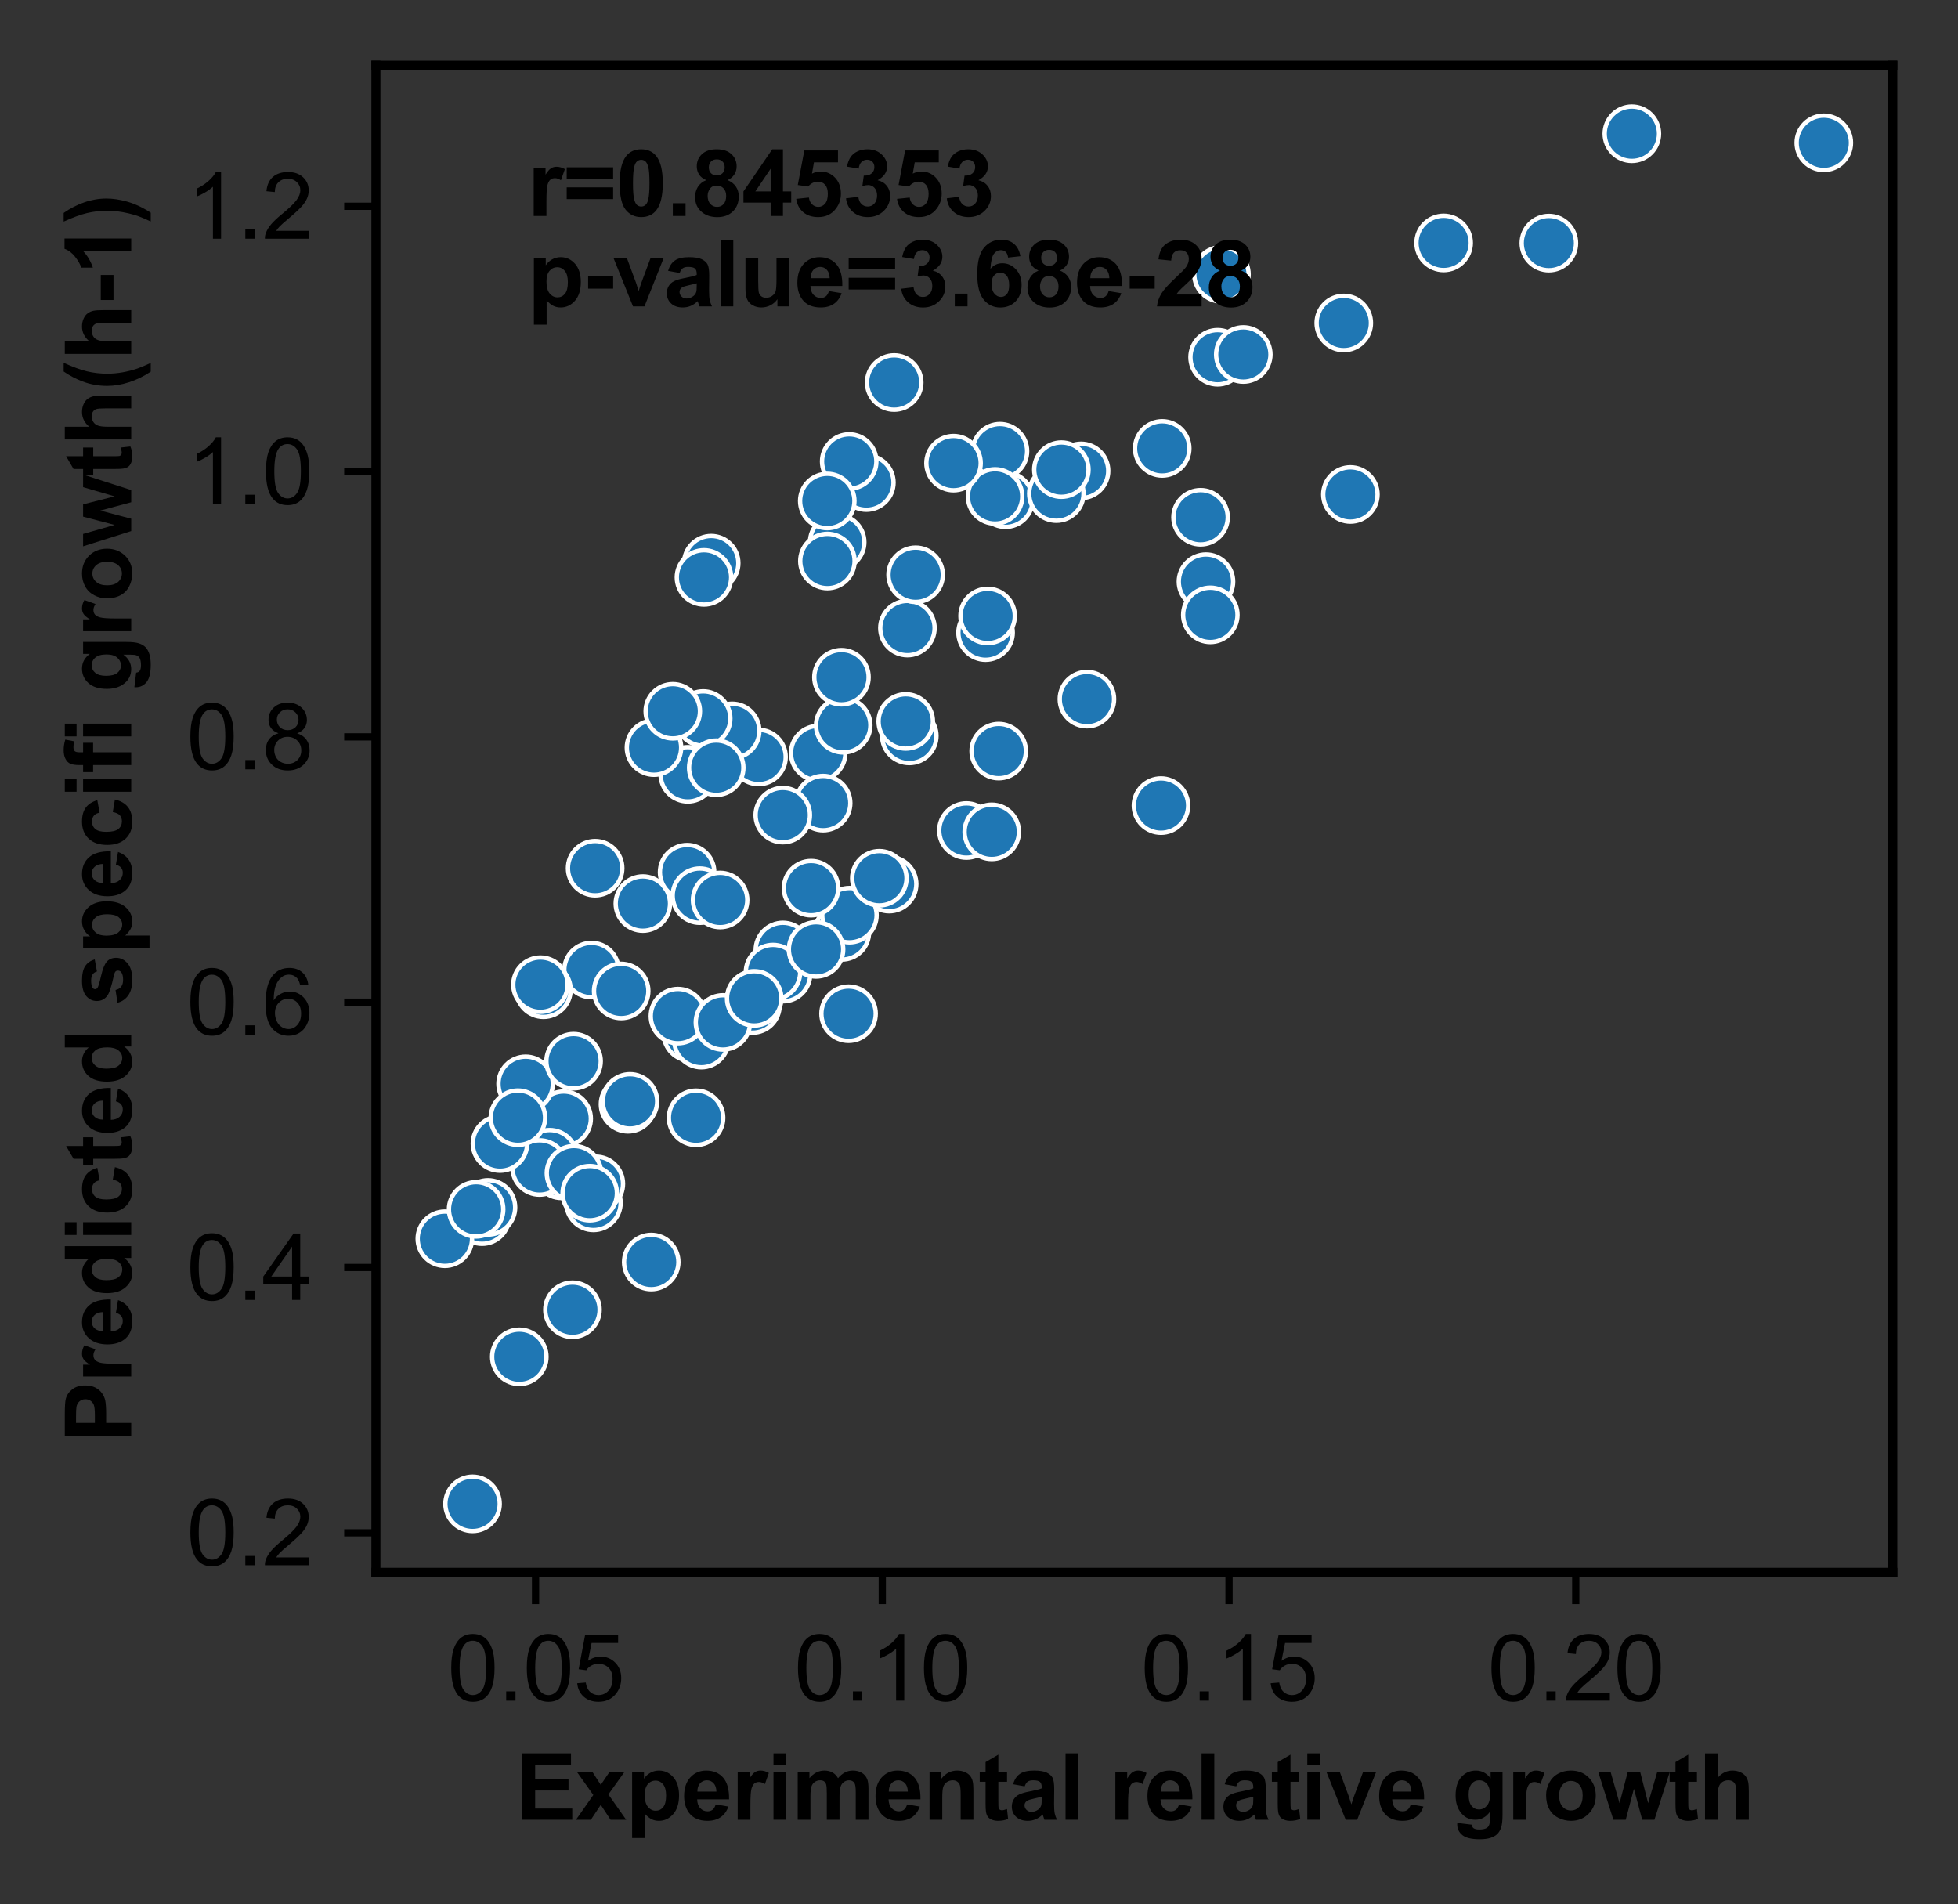 <?xml version="1.0" encoding="utf-8" standalone="no"?>
<!DOCTYPE svg PUBLIC "-//W3C//DTD SVG 1.1//EN"
  "http://www.w3.org/Graphics/SVG/1.1/DTD/svg11.dtd">
<svg xmlns:xlink="http://www.w3.org/1999/xlink" width="216.084pt" height="210.128pt" viewBox="0 0 216.084 210.128" xmlns="http://www.w3.org/2000/svg" version="1.1">
 <rect x="0" y="0" width="216.084" height="210.128" fill="#333333" stroke="none"/>
 <defs>
  <style type="text/css">*{stroke-linejoin: round; stroke-linecap: butt}</style>
 </defs>
 <g id="figure_1">
  <g id="patch_1">
   <path d="M 0 210.128 
L 216.084 210.128 
L 216.084 0 
L 0 0 
L 0 210.128 
z
" style="fill: none"/>
  </g>
  <g id="axes_1">
   <g id="patch_2">
    <path d="M 41.484 173.52 
L 208.884 173.52 
L 208.884 7.2 
L 41.484 7.2 
L 41.484 173.52 
z
" style="fill: none"/>
   </g>
   <g id="PathCollection_1">
    <defs>
     <path id="m7984d2e555" d="M 0 3 
C 0.796 3 1.559 2.684 2.121 2.121 
C 2.684 1.559 3 0.796 3 0 
C 3 -0.796 2.684 -1.559 2.121 -2.121 
C 1.559 -2.684 0.796 -3 0 -3 
C -0.796 -3 -1.559 -2.684 -2.121 -2.121 
C -2.684 -1.559 -3 -0.796 -3 0 
C -3 0.796 -2.684 1.559 -2.121 2.121 
C -1.559 2.684 -0.796 3 0 3 
z
" style="stroke: #ffffff; stroke-width: 0.48"/>
    </defs>
    <g clip-path="url(#pfb0f75669e)">
     <use xlink:href="#m7984d2e555" x="134.374" y="39.424" style="fill: #1f77b4; stroke: #ffffff; stroke-width: 0.48"/>
     <use xlink:href="#m7984d2e555" x="57.31" y="149.733" style="fill: #1f77b4; stroke: #ffffff; stroke-width: 0.48"/>
     <use xlink:href="#m7984d2e555" x="61.964" y="129.212" style="fill: #1f77b4; stroke: #ffffff; stroke-width: 0.48"/>
     <use xlink:href="#m7984d2e555" x="62.207" y="123.455" style="fill: #1f77b4; stroke: #ffffff; stroke-width: 0.48"/>
     <use xlink:href="#m7984d2e555" x="90.293" y="83.112" style="fill: #1f77b4; stroke: #ffffff; stroke-width: 0.48"/>
     <use xlink:href="#m7984d2e555" x="53.198" y="134.265" style="fill: #1f77b4; stroke: #ffffff; stroke-width: 0.48"/>
     <use xlink:href="#m7984d2e555" x="76.243" y="114.061" style="fill: #1f77b4; stroke: #ffffff; stroke-width: 0.48"/>
     <use xlink:href="#m7984d2e555" x="137.209" y="39.12" style="fill: #1f77b4; stroke: #ffffff; stroke-width: 0.48"/>
     <use xlink:href="#m7984d2e555" x="60.658" y="127.708" style="fill: #1f77b4; stroke: #ffffff; stroke-width: 0.48"/>
     <use xlink:href="#m7984d2e555" x="65.494" y="132.744" style="fill: #1f77b4; stroke: #ffffff; stroke-width: 0.48"/>
     <use xlink:href="#m7984d2e555" x="86.416" y="107.501" style="fill: #1f77b4; stroke: #ffffff; stroke-width: 0.48"/>
     <use xlink:href="#m7984d2e555" x="65.275" y="107.053" style="fill: #1f77b4; stroke: #ffffff; stroke-width: 0.48"/>
     <use xlink:href="#m7984d2e555" x="100.349" y="81.211" style="fill: #1f77b4; stroke: #ffffff; stroke-width: 0.48"/>
     <use xlink:href="#m7984d2e555" x="92.39" y="59.834" style="fill: #1f77b4; stroke: #ffffff; stroke-width: 0.48"/>
     <use xlink:href="#m7984d2e555" x="75.9" y="85.452" style="fill: #1f77b4; stroke: #ffffff; stroke-width: 0.48"/>
     <use xlink:href="#m7984d2e555" x="70.946" y="99.715" style="fill: #1f77b4; stroke: #ffffff; stroke-width: 0.48"/>
     <use xlink:href="#m7984d2e555" x="75.829" y="96.252" style="fill: #1f77b4; stroke: #ffffff; stroke-width: 0.48"/>
     <use xlink:href="#m7984d2e555" x="119.307" y="51.965" style="fill: #1f77b4; stroke: #ffffff; stroke-width: 0.48"/>
     <use xlink:href="#m7984d2e555" x="83.711" y="83.538" style="fill: #1f77b4; stroke: #ffffff; stroke-width: 0.48"/>
     <use xlink:href="#m7984d2e555" x="110.964" y="55.15" style="fill: #1f77b4; stroke: #ffffff; stroke-width: 0.48"/>
     <use xlink:href="#m7984d2e555" x="69.307" y="121.864" style="fill: #1f77b4; stroke: #ffffff; stroke-width: 0.48"/>
     <use xlink:href="#m7984d2e555" x="90.843" y="88.629" style="fill: #1f77b4; stroke: #ffffff; stroke-width: 0.48"/>
     <use xlink:href="#m7984d2e555" x="86.397" y="104.833" style="fill: #1f77b4; stroke: #ffffff; stroke-width: 0.48"/>
     <use xlink:href="#m7984d2e555" x="52.15" y="165.96" style="fill: #1f77b4; stroke: #ffffff; stroke-width: 0.48"/>
     <use xlink:href="#m7984d2e555" x="106.651" y="91.653" style="fill: #1f77b4; stroke: #ffffff; stroke-width: 0.48"/>
     <use xlink:href="#m7984d2e555" x="78.487" y="62.147" style="fill: #1f77b4; stroke: #ffffff; stroke-width: 0.48"/>
     <use xlink:href="#m7984d2e555" x="93.647" y="111.87" style="fill: #1f77b4; stroke: #ffffff; stroke-width: 0.48"/>
     <use xlink:href="#m7984d2e555" x="65.758" y="130.644" style="fill: #1f77b4; stroke: #ffffff; stroke-width: 0.48"/>
     <use xlink:href="#m7984d2e555" x="59.976" y="109.225" style="fill: #1f77b4; stroke: #ffffff; stroke-width: 0.48"/>
     <use xlink:href="#m7984d2e555" x="100.144" y="69.311" style="fill: #1f77b4; stroke: #ffffff; stroke-width: 0.48"/>
     <use xlink:href="#m7984d2e555" x="128.261" y="49.484" style="fill: #1f77b4; stroke: #ffffff; stroke-width: 0.48"/>
     <use xlink:href="#m7984d2e555" x="108.767" y="69.813" style="fill: #1f77b4; stroke: #ffffff; stroke-width: 0.48"/>
     <use xlink:href="#m7984d2e555" x="95.612" y="53.256" style="fill: #1f77b4; stroke: #ffffff; stroke-width: 0.48"/>
     <use xlink:href="#m7984d2e555" x="86.387" y="89.953" style="fill: #1f77b4; stroke: #ffffff; stroke-width: 0.48"/>
     <use xlink:href="#m7984d2e555" x="101.051" y="63.431" style="fill: #1f77b4; stroke: #ffffff; stroke-width: 0.48"/>
     <use xlink:href="#m7984d2e555" x="59.642" y="108.666" style="fill: #1f77b4; stroke: #ffffff; stroke-width: 0.48"/>
     <use xlink:href="#m7984d2e555" x="59.547" y="128.841" style="fill: #1f77b4; stroke: #ffffff; stroke-width: 0.48"/>
     <use xlink:href="#m7984d2e555" x="71.87" y="139.274" style="fill: #1f77b4; stroke: #ffffff; stroke-width: 0.48"/>
     <use xlink:href="#m7984d2e555" x="108.994" y="67.975" style="fill: #1f77b4; stroke: #ffffff; stroke-width: 0.48"/>
     <use xlink:href="#m7984d2e555" x="92.909" y="102.896" style="fill: #1f77b4; stroke: #ffffff; stroke-width: 0.48"/>
     <use xlink:href="#m7984d2e555" x="116.578" y="54.472" style="fill: #1f77b4; stroke: #ffffff; stroke-width: 0.48"/>
     <use xlink:href="#m7984d2e555" x="98.126" y="97.565" style="fill: #1f77b4; stroke: #ffffff; stroke-width: 0.48"/>
     <use xlink:href="#m7984d2e555" x="69.525" y="121.544" style="fill: #1f77b4; stroke: #ffffff; stroke-width: 0.48"/>
     <use xlink:href="#m7984d2e555" x="93.056" y="80.042" style="fill: #1f77b4; stroke: #ffffff; stroke-width: 0.48"/>
     <use xlink:href="#m7984d2e555" x="99.959" y="79.616" style="fill: #1f77b4; stroke: #ffffff; stroke-width: 0.48"/>
     <use xlink:href="#m7984d2e555" x="132.494" y="57.085" style="fill: #1f77b4; stroke: #ffffff; stroke-width: 0.48"/>
     <use xlink:href="#m7984d2e555" x="110.218" y="82.887" style="fill: #1f77b4; stroke: #ffffff; stroke-width: 0.48"/>
     <use xlink:href="#m7984d2e555" x="170.931" y="26.828" style="fill: #1f77b4; stroke: #ffffff; stroke-width: 0.48"/>
     <use xlink:href="#m7984d2e555" x="77.401" y="114.784" style="fill: #1f77b4; stroke: #ffffff; stroke-width: 0.48"/>
     <use xlink:href="#m7984d2e555" x="109.451" y="91.8" style="fill: #1f77b4; stroke: #ffffff; stroke-width: 0.48"/>
     <use xlink:href="#m7984d2e555" x="49.093" y="136.703" style="fill: #1f77b4; stroke: #ffffff; stroke-width: 0.48"/>
     <use xlink:href="#m7984d2e555" x="72.173" y="82.505" style="fill: #1f77b4; stroke: #ffffff; stroke-width: 0.48"/>
     <use xlink:href="#m7984d2e555" x="93.744" y="100.997" style="fill: #1f77b4; stroke: #ffffff; stroke-width: 0.48"/>
     <use xlink:href="#m7984d2e555" x="148.298" y="35.645" style="fill: #1f77b4; stroke: #ffffff; stroke-width: 0.48"/>
     <use xlink:href="#m7984d2e555" x="201.275" y="15.762" style="fill: #1f77b4; stroke: #ffffff; stroke-width: 0.48"/>
     <use xlink:href="#m7984d2e555" x="93.718" y="50.925" style="fill: #1f77b4; stroke: #ffffff; stroke-width: 0.48"/>
     <use xlink:href="#m7984d2e555" x="63.34" y="129.47" style="fill: #1f77b4; stroke: #ffffff; stroke-width: 0.48"/>
     <use xlink:href="#m7984d2e555" x="92.863" y="74.736" style="fill: #1f77b4; stroke: #ffffff; stroke-width: 0.48"/>
     <use xlink:href="#m7984d2e555" x="83.042" y="110.967" style="fill: #1f77b4; stroke: #ffffff; stroke-width: 0.48"/>
     <use xlink:href="#m7984d2e555" x="91.297" y="55.287" style="fill: #1f77b4; stroke: #ffffff; stroke-width: 0.48"/>
     <use xlink:href="#m7984d2e555" x="53.854" y="133.248" style="fill: #1f77b4; stroke: #ffffff; stroke-width: 0.48"/>
     <use xlink:href="#m7984d2e555" x="98.681" y="42.213" style="fill: #1f77b4; stroke: #ffffff; stroke-width: 0.48"/>
     <use xlink:href="#m7984d2e555" x="159.318" y="26.808" style="fill: #1f77b4; stroke: #ffffff; stroke-width: 0.48"/>
     <use xlink:href="#m7984d2e555" x="180.09" y="14.76" style="fill: #1f77b4; stroke: #ffffff; stroke-width: 0.48"/>
     <use xlink:href="#m7984d2e555" x="58.01" y="119.607" style="fill: #1f77b4; stroke: #ffffff; stroke-width: 0.48"/>
     <use xlink:href="#m7984d2e555" x="55.177" y="126.2" style="fill: #1f77b4; stroke: #ffffff; stroke-width: 0.48"/>
     <use xlink:href="#m7984d2e555" x="110.355" y="49.792" style="fill: #1f77b4; stroke: #ffffff; stroke-width: 0.48"/>
     <use xlink:href="#m7984d2e555" x="109.816" y="54.785" style="fill: #1f77b4; stroke: #ffffff; stroke-width: 0.48"/>
     <use xlink:href="#m7984d2e555" x="80.803" y="80.657" style="fill: #1f77b4; stroke: #ffffff; stroke-width: 0.48"/>
     <use xlink:href="#m7984d2e555" x="74.816" y="112.136" style="fill: #1f77b4; stroke: #ffffff; stroke-width: 0.48"/>
     <use xlink:href="#m7984d2e555" x="52.544" y="133.46" style="fill: #1f77b4; stroke: #ffffff; stroke-width: 0.48"/>
     <use xlink:href="#m7984d2e555" x="77.602" y="79.291" style="fill: #1f77b4; stroke: #ffffff; stroke-width: 0.48"/>
     <use xlink:href="#m7984d2e555" x="117.132" y="51.827" style="fill: #1f77b4; stroke: #ffffff; stroke-width: 0.48"/>
     <use xlink:href="#m7984d2e555" x="133.09" y="64.188" style="fill: #1f77b4; stroke: #ffffff; stroke-width: 0.48"/>
     <use xlink:href="#m7984d2e555" x="79.782" y="112.83" style="fill: #1f77b4; stroke: #ffffff; stroke-width: 0.48"/>
     <use xlink:href="#m7984d2e555" x="57.155" y="123.347" style="fill: #1f77b4; stroke: #ffffff; stroke-width: 0.48"/>
     <use xlink:href="#m7984d2e555" x="85.309" y="107.275" style="fill: #1f77b4; stroke: #ffffff; stroke-width: 0.48"/>
     <use xlink:href="#m7984d2e555" x="105.232" y="51.11" style="fill: #1f77b4; stroke: #ffffff; stroke-width: 0.48"/>
     <use xlink:href="#m7984d2e555" x="134.798" y="30.275" style="fill: #1f77b4; stroke: #ffffff; stroke-width: 0.48"/>
     <use xlink:href="#m7984d2e555" x="63.176" y="144.541" style="fill: #1f77b4; stroke: #ffffff; stroke-width: 0.48"/>
     <use xlink:href="#m7984d2e555" x="77.69" y="63.719" style="fill: #1f77b4; stroke: #ffffff; stroke-width: 0.48"/>
     <use xlink:href="#m7984d2e555" x="63.3" y="117.112" style="fill: #1f77b4; stroke: #ffffff; stroke-width: 0.48"/>
     <use xlink:href="#m7984d2e555" x="77.235" y="98.841" style="fill: #1f77b4; stroke: #ffffff; stroke-width: 0.48"/>
     <use xlink:href="#m7984d2e555" x="76.816" y="123.356" style="fill: #1f77b4; stroke: #ffffff; stroke-width: 0.48"/>
     <use xlink:href="#m7984d2e555" x="90.058" y="104.773" style="fill: #1f77b4; stroke: #ffffff; stroke-width: 0.48"/>
     <use xlink:href="#m7984d2e555" x="83.231" y="110.178" style="fill: #1f77b4; stroke: #ffffff; stroke-width: 0.48"/>
     <use xlink:href="#m7984d2e555" x="89.508" y="98.012" style="fill: #1f77b4; stroke: #ffffff; stroke-width: 0.48"/>
     <use xlink:href="#m7984d2e555" x="79.043" y="84.724" style="fill: #1f77b4; stroke: #ffffff; stroke-width: 0.48"/>
     <use xlink:href="#m7984d2e555" x="97.046" y="96.921" style="fill: #1f77b4; stroke: #ffffff; stroke-width: 0.48"/>
     <use xlink:href="#m7984d2e555" x="65.678" y="95.812" style="fill: #1f77b4; stroke: #ffffff; stroke-width: 0.48"/>
     <use xlink:href="#m7984d2e555" x="128.125" y="88.902" style="fill: #1f77b4; stroke: #ffffff; stroke-width: 0.48"/>
     <use xlink:href="#m7984d2e555" x="68.554" y="109.36" style="fill: #1f77b4; stroke: #ffffff; stroke-width: 0.48"/>
     <use xlink:href="#m7984d2e555" x="74.248" y="78.493" style="fill: #1f77b4; stroke: #ffffff; stroke-width: 0.48"/>
     <use xlink:href="#m7984d2e555" x="119.951" y="77.154" style="fill: #1f77b4; stroke: #ffffff; stroke-width: 0.48"/>
     <use xlink:href="#m7984d2e555" x="65.083" y="131.677" style="fill: #1f77b4; stroke: #ffffff; stroke-width: 0.48"/>
     <use xlink:href="#m7984d2e555" x="133.57" y="67.855" style="fill: #1f77b4; stroke: #ffffff; stroke-width: 0.48"/>
     <use xlink:href="#m7984d2e555" x="91.313" y="61.913" style="fill: #1f77b4; stroke: #ffffff; stroke-width: 0.48"/>
     <use xlink:href="#m7984d2e555" x="149.028" y="54.569" style="fill: #1f77b4; stroke: #ffffff; stroke-width: 0.48"/>
     <use xlink:href="#m7984d2e555" x="79.472" y="99.321" style="fill: #1f77b4; stroke: #ffffff; stroke-width: 0.48"/>
    </g>
   </g>
   <g id="matplotlib.axis_1">
    <g id="xtick_1">
     <g id="line2d_1">
      <defs>
       <path id="mfb9338840b" d="M 0 0 
L 0 3.5 
" style="stroke: #000000; stroke-width: 0.8"/>
      </defs>
      <g>
       <use xlink:href="#mfb9338840b" x="59.104" y="173.52" style="stroke: #000000; stroke-width: 0.8"/>
      </g>
     </g>
     <g id="text_1">
      <!-- 0.05 -->
      <g transform="translate(49.373 187.678) scale(0.1 -0.1)">
       <defs>
        <path id="ArialMT-30" d="M 266 2259 
Q 266 3072 433 3567 
Q 600 4063 929 4331 
Q 1259 4600 1759 4600 
Q 2128 4600 2406 4451 
Q 2684 4303 2865 4023 
Q 3047 3744 3150 3342 
Q 3253 2941 3253 2259 
Q 3253 1453 3087 958 
Q 2922 463 2592 192 
Q 2263 -78 1759 -78 
Q 1097 -78 719 397 
Q 266 969 266 2259 
z
M 844 2259 
Q 844 1131 1108 757 
Q 1372 384 1759 384 
Q 2147 384 2411 759 
Q 2675 1134 2675 2259 
Q 2675 3391 2411 3762 
Q 2147 4134 1753 4134 
Q 1366 4134 1134 3806 
Q 844 3388 844 2259 
z
" transform="scale(0.016)"/>
        <path id="ArialMT-2e" d="M 581 0 
L 581 641 
L 1222 641 
L 1222 0 
L 581 0 
z
" transform="scale(0.016)"/>
        <path id="ArialMT-35" d="M 266 1200 
L 856 1250 
Q 922 819 1161 601 
Q 1400 384 1738 384 
Q 2144 384 2425 690 
Q 2706 997 2706 1503 
Q 2706 1984 2436 2262 
Q 2166 2541 1728 2541 
Q 1456 2541 1237 2417 
Q 1019 2294 894 2097 
L 366 2166 
L 809 4519 
L 3088 4519 
L 3088 3981 
L 1259 3981 
L 1013 2750 
Q 1425 3038 1878 3038 
Q 2478 3038 2890 2622 
Q 3303 2206 3303 1553 
Q 3303 931 2941 478 
Q 2500 -78 1738 -78 
Q 1113 -78 717 272 
Q 322 622 266 1200 
z
" transform="scale(0.016)"/>
       </defs>
       <use xlink:href="#ArialMT-30"/>
       <use xlink:href="#ArialMT-2e" x="55.615"/>
       <use xlink:href="#ArialMT-30" x="83.398"/>
       <use xlink:href="#ArialMT-35" x="139.014"/>
      </g>
     </g>
    </g>
    <g id="xtick_2">
     <g id="line2d_2">
      <g>
       <use xlink:href="#mfb9338840b" x="97.369" y="173.52" style="stroke: #000000; stroke-width: 0.8"/>
      </g>
     </g>
     <g id="text_2">
      <!-- 0.10 -->
      <g transform="translate(87.639 187.678) scale(0.1 -0.1)">
       <defs>
        <path id="ArialMT-31" d="M 2384 0 
L 1822 0 
L 1822 3584 
Q 1619 3391 1289 3197 
Q 959 3003 697 2906 
L 697 3450 
Q 1169 3672 1522 3987 
Q 1875 4303 2022 4600 
L 2384 4600 
L 2384 0 
z
" transform="scale(0.016)"/>
       </defs>
       <use xlink:href="#ArialMT-30"/>
       <use xlink:href="#ArialMT-2e" x="55.615"/>
       <use xlink:href="#ArialMT-31" x="83.398"/>
       <use xlink:href="#ArialMT-30" x="139.014"/>
      </g>
     </g>
    </g>
    <g id="xtick_3">
     <g id="line2d_3">
      <g>
       <use xlink:href="#mfb9338840b" x="135.635" y="173.52" style="stroke: #000000; stroke-width: 0.8"/>
      </g>
     </g>
     <g id="text_3">
      <!-- 0.15 -->
      <g transform="translate(125.904 187.678) scale(0.1 -0.1)">
       <use xlink:href="#ArialMT-30"/>
       <use xlink:href="#ArialMT-2e" x="55.615"/>
       <use xlink:href="#ArialMT-31" x="83.398"/>
       <use xlink:href="#ArialMT-35" x="139.014"/>
      </g>
     </g>
    </g>
    <g id="xtick_4">
     <g id="line2d_4">
      <g>
       <use xlink:href="#mfb9338840b" x="173.9" y="173.52" style="stroke: #000000; stroke-width: 0.8"/>
      </g>
     </g>
     <g id="text_4">
      <!-- 0.20 -->
      <g transform="translate(164.169 187.678) scale(0.1 -0.1)">
       <defs>
        <path id="ArialMT-32" d="M 3222 541 
L 3222 0 
L 194 0 
Q 188 203 259 391 
Q 375 700 629 1000 
Q 884 1300 1366 1694 
Q 2113 2306 2375 2664 
Q 2638 3022 2638 3341 
Q 2638 3675 2398 3904 
Q 2159 4134 1775 4134 
Q 1369 4134 1125 3890 
Q 881 3647 878 3216 
L 300 3275 
Q 359 3922 746 4261 
Q 1134 4600 1788 4600 
Q 2447 4600 2831 4234 
Q 3216 3869 3216 3328 
Q 3216 3053 3103 2787 
Q 2991 2522 2730 2228 
Q 2469 1934 1863 1422 
Q 1356 997 1212 845 
Q 1069 694 975 541 
L 3222 541 
z
" transform="scale(0.016)"/>
       </defs>
       <use xlink:href="#ArialMT-30"/>
       <use xlink:href="#ArialMT-2e" x="55.615"/>
       <use xlink:href="#ArialMT-32" x="83.398"/>
       <use xlink:href="#ArialMT-30" x="139.014"/>
      </g>
     </g>
    </g>
    <g id="text_5">
     <!-- Experimental relative growth -->
     <g transform="translate(56.834 200.823) scale(0.1 -0.1)">
      <defs>
       <path id="Arial-BoldMT-45" d="M 466 0 
L 466 4581 
L 3863 4581 
L 3863 3806 
L 1391 3806 
L 1391 2791 
L 3691 2791 
L 3691 2019 
L 1391 2019 
L 1391 772 
L 3950 772 
L 3950 0 
L 466 0 
z
" transform="scale(0.016)"/>
       <path id="Arial-BoldMT-78" d="M 38 0 
L 1234 1709 
L 88 3319 
L 1159 3319 
L 1747 2406 
L 2366 3319 
L 3397 3319 
L 2272 1747 
L 3500 0 
L 2422 0 
L 1747 1028 
L 1066 0 
L 38 0 
z
" transform="scale(0.016)"/>
       <path id="Arial-BoldMT-70" d="M 434 3319 
L 1253 3319 
L 1253 2831 
Q 1413 3081 1684 3237 
Q 1956 3394 2288 3394 
Q 2866 3394 3269 2941 
Q 3672 2488 3672 1678 
Q 3672 847 3265 386 
Q 2859 -75 2281 -75 
Q 2006 -75 1782 34 
Q 1559 144 1313 409 
L 1313 -1263 
L 434 -1263 
L 434 3319 
z
M 1303 1716 
Q 1303 1156 1525 889 
Q 1747 622 2066 622 
Q 2372 622 2575 867 
Q 2778 1113 2778 1672 
Q 2778 2194 2568 2447 
Q 2359 2700 2050 2700 
Q 1728 2700 1515 2451 
Q 1303 2203 1303 1716 
z
" transform="scale(0.016)"/>
       <path id="Arial-BoldMT-65" d="M 2381 1056 
L 3256 909 
Q 3088 428 2723 176 
Q 2359 -75 1813 -75 
Q 947 -75 531 491 
Q 203 944 203 1634 
Q 203 2459 634 2926 
Q 1066 3394 1725 3394 
Q 2466 3394 2894 2905 
Q 3322 2416 3303 1406 
L 1103 1406 
Q 1113 1016 1316 798 
Q 1519 581 1822 581 
Q 2028 581 2168 693 
Q 2309 806 2381 1056 
z
M 2431 1944 
Q 2422 2325 2234 2523 
Q 2047 2722 1778 2722 
Q 1491 2722 1303 2513 
Q 1116 2303 1119 1944 
L 2431 1944 
z
" transform="scale(0.016)"/>
       <path id="Arial-BoldMT-72" d="M 1300 0 
L 422 0 
L 422 3319 
L 1238 3319 
L 1238 2847 
Q 1447 3181 1614 3287 
Q 1781 3394 1994 3394 
Q 2294 3394 2572 3228 
L 2300 2463 
Q 2078 2606 1888 2606 
Q 1703 2606 1575 2504 
Q 1447 2403 1373 2137 
Q 1300 1872 1300 1025 
L 1300 0 
z
" transform="scale(0.016)"/>
       <path id="Arial-BoldMT-69" d="M 459 3769 
L 459 4581 
L 1338 4581 
L 1338 3769 
L 459 3769 
z
M 459 0 
L 459 3319 
L 1338 3319 
L 1338 0 
L 459 0 
z
" transform="scale(0.016)"/>
       <path id="Arial-BoldMT-6d" d="M 394 3319 
L 1203 3319 
L 1203 2866 
Q 1638 3394 2238 3394 
Q 2556 3394 2790 3262 
Q 3025 3131 3175 2866 
Q 3394 3131 3647 3262 
Q 3900 3394 4188 3394 
Q 4553 3394 4806 3245 
Q 5059 3097 5184 2809 
Q 5275 2597 5275 2122 
L 5275 0 
L 4397 0 
L 4397 1897 
Q 4397 2391 4306 2534 
Q 4184 2722 3931 2722 
Q 3747 2722 3584 2609 
Q 3422 2497 3350 2280 
Q 3278 2063 3278 1594 
L 3278 0 
L 2400 0 
L 2400 1819 
Q 2400 2303 2353 2443 
Q 2306 2584 2207 2653 
Q 2109 2722 1941 2722 
Q 1738 2722 1575 2612 
Q 1413 2503 1342 2297 
Q 1272 2091 1272 1613 
L 1272 0 
L 394 0 
L 394 3319 
z
" transform="scale(0.016)"/>
       <path id="Arial-BoldMT-6e" d="M 3478 0 
L 2600 0 
L 2600 1694 
Q 2600 2231 2544 2389 
Q 2488 2547 2361 2634 
Q 2234 2722 2056 2722 
Q 1828 2722 1647 2597 
Q 1466 2472 1398 2265 
Q 1331 2059 1331 1503 
L 1331 0 
L 453 0 
L 453 3319 
L 1269 3319 
L 1269 2831 
Q 1703 3394 2363 3394 
Q 2653 3394 2893 3289 
Q 3134 3184 3257 3021 
Q 3381 2859 3429 2653 
Q 3478 2447 3478 2063 
L 3478 0 
z
" transform="scale(0.016)"/>
       <path id="Arial-BoldMT-74" d="M 1981 3319 
L 1981 2619 
L 1381 2619 
L 1381 1281 
Q 1381 875 1398 808 
Q 1416 741 1477 697 
Q 1538 653 1625 653 
Q 1747 653 1978 738 
L 2053 56 
Q 1747 -75 1359 -75 
Q 1122 -75 931 4 
Q 741 84 652 211 
Q 563 338 528 553 
Q 500 706 500 1172 
L 500 2619 
L 97 2619 
L 97 3319 
L 500 3319 
L 500 3978 
L 1381 4491 
L 1381 3319 
L 1981 3319 
z
" transform="scale(0.016)"/>
       <path id="Arial-BoldMT-61" d="M 1116 2306 
L 319 2450 
Q 453 2931 781 3162 
Q 1109 3394 1756 3394 
Q 2344 3394 2631 3255 
Q 2919 3116 3036 2902 
Q 3153 2688 3153 2116 
L 3144 1091 
Q 3144 653 3186 445 
Q 3228 238 3344 0 
L 2475 0 
Q 2441 88 2391 259 
Q 2369 338 2359 363 
Q 2134 144 1878 34 
Q 1622 -75 1331 -75 
Q 819 -75 523 203 
Q 228 481 228 906 
Q 228 1188 362 1408 
Q 497 1628 739 1745 
Q 981 1863 1438 1950 
Q 2053 2066 2291 2166 
L 2291 2253 
Q 2291 2506 2166 2614 
Q 2041 2722 1694 2722 
Q 1459 2722 1328 2630 
Q 1197 2538 1116 2306 
z
M 2291 1594 
Q 2122 1538 1756 1459 
Q 1391 1381 1278 1306 
Q 1106 1184 1106 997 
Q 1106 813 1243 678 
Q 1381 544 1594 544 
Q 1831 544 2047 700 
Q 2206 819 2256 991 
Q 2291 1103 2291 1419 
L 2291 1594 
z
" transform="scale(0.016)"/>
       <path id="Arial-BoldMT-6c" d="M 459 0 
L 459 4581 
L 1338 4581 
L 1338 0 
L 459 0 
z
" transform="scale(0.016)"/>
       <path id="Arial-BoldMT-20" transform="scale(0.016)"/>
       <path id="Arial-BoldMT-76" d="M 1372 0 
L 34 3319 
L 956 3319 
L 1581 1625 
L 1763 1059 
Q 1834 1275 1853 1344 
Q 1897 1484 1947 1625 
L 2578 3319 
L 3481 3319 
L 2163 0 
L 1372 0 
z
" transform="scale(0.016)"/>
       <path id="Arial-BoldMT-67" d="M 378 -219 
L 1381 -341 
Q 1406 -516 1497 -581 
Q 1622 -675 1891 -675 
Q 2234 -675 2406 -572 
Q 2522 -503 2581 -350 
Q 2622 -241 2622 53 
L 2622 538 
Q 2228 0 1628 0 
Q 959 0 569 566 
Q 263 1013 263 1678 
Q 263 2513 664 2953 
Q 1066 3394 1663 3394 
Q 2278 3394 2678 2853 
L 2678 3319 
L 3500 3319 
L 3500 341 
Q 3500 -247 3403 -537 
Q 3306 -828 3131 -993 
Q 2956 -1159 2664 -1253 
Q 2372 -1347 1925 -1347 
Q 1081 -1347 728 -1058 
Q 375 -769 375 -325 
Q 375 -281 378 -219 
z
M 1163 1728 
Q 1163 1200 1367 954 
Q 1572 709 1872 709 
Q 2194 709 2416 961 
Q 2638 1213 2638 1706 
Q 2638 2222 2425 2472 
Q 2213 2722 1888 2722 
Q 1572 2722 1367 2476 
Q 1163 2231 1163 1728 
z
" transform="scale(0.016)"/>
       <path id="Arial-BoldMT-6f" d="M 256 1706 
Q 256 2144 472 2553 
Q 688 2963 1083 3178 
Q 1478 3394 1966 3394 
Q 2719 3394 3200 2905 
Q 3681 2416 3681 1669 
Q 3681 916 3195 420 
Q 2709 -75 1972 -75 
Q 1516 -75 1102 131 
Q 688 338 472 736 
Q 256 1134 256 1706 
z
M 1156 1659 
Q 1156 1166 1390 903 
Q 1625 641 1969 641 
Q 2313 641 2545 903 
Q 2778 1166 2778 1666 
Q 2778 2153 2545 2415 
Q 2313 2678 1969 2678 
Q 1625 2678 1390 2415 
Q 1156 2153 1156 1659 
z
" transform="scale(0.016)"/>
       <path id="Arial-BoldMT-77" d="M 1078 0 
L 28 3319 
L 881 3319 
L 1503 1144 
L 2075 3319 
L 2922 3319 
L 3475 1144 
L 4109 3319 
L 4975 3319 
L 3909 0 
L 3066 0 
L 2494 2134 
L 1931 0 
L 1078 0 
z
" transform="scale(0.016)"/>
       <path id="Arial-BoldMT-68" d="M 1334 4581 
L 1334 2897 
Q 1759 3394 2350 3394 
Q 2653 3394 2897 3281 
Q 3141 3169 3264 2994 
Q 3388 2819 3433 2606 
Q 3478 2394 3478 1947 
L 3478 0 
L 2600 0 
L 2600 1753 
Q 2600 2275 2550 2415 
Q 2500 2556 2373 2639 
Q 2247 2722 2056 2722 
Q 1838 2722 1666 2615 
Q 1494 2509 1414 2295 
Q 1334 2081 1334 1663 
L 1334 0 
L 456 0 
L 456 4581 
L 1334 4581 
z
" transform="scale(0.016)"/>
      </defs>
      <use xlink:href="#Arial-BoldMT-45"/>
      <use xlink:href="#Arial-BoldMT-78" x="66.699"/>
      <use xlink:href="#Arial-BoldMT-70" x="122.314"/>
      <use xlink:href="#Arial-BoldMT-65" x="183.398"/>
      <use xlink:href="#Arial-BoldMT-72" x="239.014"/>
      <use xlink:href="#Arial-BoldMT-69" x="277.93"/>
      <use xlink:href="#Arial-BoldMT-6d" x="305.713"/>
      <use xlink:href="#Arial-BoldMT-65" x="394.629"/>
      <use xlink:href="#Arial-BoldMT-6e" x="450.244"/>
      <use xlink:href="#Arial-BoldMT-74" x="511.328"/>
      <use xlink:href="#Arial-BoldMT-61" x="544.629"/>
      <use xlink:href="#Arial-BoldMT-6c" x="600.244"/>
      <use xlink:href="#Arial-BoldMT-20" x="628.027"/>
      <use xlink:href="#Arial-BoldMT-72" x="655.811"/>
      <use xlink:href="#Arial-BoldMT-65" x="694.727"/>
      <use xlink:href="#Arial-BoldMT-6c" x="750.342"/>
      <use xlink:href="#Arial-BoldMT-61" x="778.125"/>
      <use xlink:href="#Arial-BoldMT-74" x="833.74"/>
      <use xlink:href="#Arial-BoldMT-69" x="867.041"/>
      <use xlink:href="#Arial-BoldMT-76" x="894.824"/>
      <use xlink:href="#Arial-BoldMT-65" x="950.439"/>
      <use xlink:href="#Arial-BoldMT-20" x="1006.055"/>
      <use xlink:href="#Arial-BoldMT-67" x="1033.838"/>
      <use xlink:href="#Arial-BoldMT-72" x="1094.922"/>
      <use xlink:href="#Arial-BoldMT-6f" x="1133.838"/>
      <use xlink:href="#Arial-BoldMT-77" x="1194.922"/>
      <use xlink:href="#Arial-BoldMT-74" x="1272.705"/>
      <use xlink:href="#Arial-BoldMT-68" x="1306.006"/>
     </g>
    </g>
   </g>
   <g id="matplotlib.axis_2">
    <g id="ytick_1">
     <g id="line2d_5">
      <defs>
       <path id="mae49e4302f" d="M 0 0 
L -3.5 0 
" style="stroke: #000000; stroke-width: 0.8"/>
      </defs>
      <g>
       <use xlink:href="#mae49e4302f" x="41.484" y="169.156" style="stroke: #000000; stroke-width: 0.8"/>
      </g>
     </g>
     <g id="text_6">
      <!-- 0.2 -->
      <g transform="translate(20.584 172.735) scale(0.1 -0.1)">
       <use xlink:href="#ArialMT-30"/>
       <use xlink:href="#ArialMT-2e" x="55.615"/>
       <use xlink:href="#ArialMT-32" x="83.398"/>
      </g>
     </g>
    </g>
    <g id="ytick_2">
     <g id="line2d_6">
      <g>
       <use xlink:href="#mae49e4302f" x="41.484" y="139.878" style="stroke: #000000; stroke-width: 0.8"/>
      </g>
     </g>
     <g id="text_7">
      <!-- 0.4 -->
      <g transform="translate(20.584 143.457) scale(0.1 -0.1)">
       <defs>
        <path id="ArialMT-34" d="M 2069 0 
L 2069 1097 
L 81 1097 
L 81 1613 
L 2172 4581 
L 2631 4581 
L 2631 1613 
L 3250 1613 
L 3250 1097 
L 2631 1097 
L 2631 0 
L 2069 0 
z
M 2069 1613 
L 2069 3678 
L 634 1613 
L 2069 1613 
z
" transform="scale(0.016)"/>
       </defs>
       <use xlink:href="#ArialMT-30"/>
       <use xlink:href="#ArialMT-2e" x="55.615"/>
       <use xlink:href="#ArialMT-34" x="83.398"/>
      </g>
     </g>
    </g>
    <g id="ytick_3">
     <g id="line2d_7">
      <g>
       <use xlink:href="#mae49e4302f" x="41.484" y="110.599" style="stroke: #000000; stroke-width: 0.8"/>
      </g>
     </g>
     <g id="text_8">
      <!-- 0.6 -->
      <g transform="translate(20.584 114.178) scale(0.1 -0.1)">
       <defs>
        <path id="ArialMT-36" d="M 3184 3459 
L 2625 3416 
Q 2550 3747 2413 3897 
Q 2184 4138 1850 4138 
Q 1581 4138 1378 3988 
Q 1113 3794 959 3422 
Q 806 3050 800 2363 
Q 1003 2672 1297 2822 
Q 1591 2972 1913 2972 
Q 2475 2972 2870 2558 
Q 3266 2144 3266 1488 
Q 3266 1056 3080 686 
Q 2894 316 2569 119 
Q 2244 -78 1831 -78 
Q 1128 -78 684 439 
Q 241 956 241 2144 
Q 241 3472 731 4075 
Q 1159 4600 1884 4600 
Q 2425 4600 2770 4297 
Q 3116 3994 3184 3459 
z
M 888 1484 
Q 888 1194 1011 928 
Q 1134 663 1356 523 
Q 1578 384 1822 384 
Q 2178 384 2434 671 
Q 2691 959 2691 1453 
Q 2691 1928 2437 2201 
Q 2184 2475 1800 2475 
Q 1419 2475 1153 2201 
Q 888 1928 888 1484 
z
" transform="scale(0.016)"/>
       </defs>
       <use xlink:href="#ArialMT-30"/>
       <use xlink:href="#ArialMT-2e" x="55.615"/>
       <use xlink:href="#ArialMT-36" x="83.398"/>
      </g>
     </g>
    </g>
    <g id="ytick_4">
     <g id="line2d_8">
      <g>
       <use xlink:href="#mae49e4302f" x="41.484" y="81.321" style="stroke: #000000; stroke-width: 0.8"/>
      </g>
     </g>
     <g id="text_9">
      <!-- 0.8 -->
      <g transform="translate(20.584 84.9) scale(0.1 -0.1)">
       <defs>
        <path id="ArialMT-38" d="M 1131 2484 
Q 781 2613 612 2850 
Q 444 3088 444 3419 
Q 444 3919 803 4259 
Q 1163 4600 1759 4600 
Q 2359 4600 2725 4251 
Q 3091 3903 3091 3403 
Q 3091 3084 2923 2848 
Q 2756 2613 2416 2484 
Q 2838 2347 3058 2040 
Q 3278 1734 3278 1309 
Q 3278 722 2862 322 
Q 2447 -78 1769 -78 
Q 1091 -78 675 323 
Q 259 725 259 1325 
Q 259 1772 486 2073 
Q 713 2375 1131 2484 
z
M 1019 3438 
Q 1019 3113 1228 2906 
Q 1438 2700 1772 2700 
Q 2097 2700 2305 2904 
Q 2513 3109 2513 3406 
Q 2513 3716 2298 3927 
Q 2084 4138 1766 4138 
Q 1444 4138 1231 3931 
Q 1019 3725 1019 3438 
z
M 838 1322 
Q 838 1081 952 856 
Q 1066 631 1291 507 
Q 1516 384 1775 384 
Q 2178 384 2440 643 
Q 2703 903 2703 1303 
Q 2703 1709 2433 1975 
Q 2163 2241 1756 2241 
Q 1359 2241 1098 1978 
Q 838 1716 838 1322 
z
" transform="scale(0.016)"/>
       </defs>
       <use xlink:href="#ArialMT-30"/>
       <use xlink:href="#ArialMT-2e" x="55.615"/>
       <use xlink:href="#ArialMT-38" x="83.398"/>
      </g>
     </g>
    </g>
    <g id="ytick_5">
     <g id="line2d_9">
      <g>
       <use xlink:href="#mae49e4302f" x="41.484" y="52.042" style="stroke: #000000; stroke-width: 0.8"/>
      </g>
     </g>
     <g id="text_10">
      <!-- 1.0 -->
      <g transform="translate(20.584 55.621) scale(0.1 -0.1)">
       <use xlink:href="#ArialMT-31"/>
       <use xlink:href="#ArialMT-2e" x="55.615"/>
       <use xlink:href="#ArialMT-30" x="83.398"/>
      </g>
     </g>
    </g>
    <g id="ytick_6">
     <g id="line2d_10">
      <g>
       <use xlink:href="#mae49e4302f" x="41.484" y="22.764" style="stroke: #000000; stroke-width: 0.8"/>
      </g>
     </g>
     <g id="text_11">
      <!-- 1.2 -->
      <g transform="translate(20.584 26.343) scale(0.1 -0.1)">
       <use xlink:href="#ArialMT-31"/>
       <use xlink:href="#ArialMT-2e" x="55.615"/>
       <use xlink:href="#ArialMT-32" x="83.398"/>
      </g>
     </g>
    </g>
    <g id="text_12">
     <!-- Predicted specifi growth(h-1) -->
     <g transform="translate(14.48 159.251) rotate(-90) scale(0.1 -0.1)">
      <defs>
       <path id="Arial-BoldMT-50" d="M 466 0 
L 466 4581 
L 1950 4581 
Q 2794 4581 3050 4513 
Q 3444 4409 3709 4064 
Q 3975 3719 3975 3172 
Q 3975 2750 3822 2462 
Q 3669 2175 3433 2011 
Q 3197 1847 2953 1794 
Q 2622 1728 1994 1728 
L 1391 1728 
L 1391 0 
L 466 0 
z
M 1391 3806 
L 1391 2506 
L 1897 2506 
Q 2444 2506 2628 2578 
Q 2813 2650 2917 2803 
Q 3022 2956 3022 3159 
Q 3022 3409 2875 3571 
Q 2728 3734 2503 3775 
Q 2338 3806 1838 3806 
L 1391 3806 
z
" transform="scale(0.016)"/>
       <path id="Arial-BoldMT-64" d="M 3503 0 
L 2688 0 
L 2688 488 
Q 2484 203 2207 64 
Q 1931 -75 1650 -75 
Q 1078 -75 670 386 
Q 263 847 263 1672 
Q 263 2516 659 2955 
Q 1056 3394 1663 3394 
Q 2219 3394 2625 2931 
L 2625 4581 
L 3503 4581 
L 3503 0 
z
M 1159 1731 
Q 1159 1200 1306 963 
Q 1519 619 1900 619 
Q 2203 619 2415 876 
Q 2628 1134 2628 1647 
Q 2628 2219 2422 2470 
Q 2216 2722 1894 2722 
Q 1581 2722 1370 2473 
Q 1159 2225 1159 1731 
z
" transform="scale(0.016)"/>
       <path id="Arial-BoldMT-63" d="M 3353 2338 
L 2488 2181 
Q 2444 2441 2289 2572 
Q 2134 2703 1888 2703 
Q 1559 2703 1364 2476 
Q 1169 2250 1169 1719 
Q 1169 1128 1367 884 
Q 1566 641 1900 641 
Q 2150 641 2309 783 
Q 2469 925 2534 1272 
L 3397 1125 
Q 3263 531 2881 228 
Q 2500 -75 1859 -75 
Q 1131 -75 698 384 
Q 266 844 266 1656 
Q 266 2478 700 2936 
Q 1134 3394 1875 3394 
Q 2481 3394 2839 3133 
Q 3197 2872 3353 2338 
z
" transform="scale(0.016)"/>
       <path id="Arial-BoldMT-73" d="M 150 947 
L 1031 1081 
Q 1088 825 1259 692 
Q 1431 559 1741 559 
Q 2081 559 2253 684 
Q 2369 772 2369 919 
Q 2369 1019 2306 1084 
Q 2241 1147 2013 1200 
Q 950 1434 666 1628 
Q 272 1897 272 2375 
Q 272 2806 612 3100 
Q 953 3394 1669 3394 
Q 2350 3394 2681 3172 
Q 3013 2950 3138 2516 
L 2309 2363 
Q 2256 2556 2107 2659 
Q 1959 2763 1684 2763 
Q 1338 2763 1188 2666 
Q 1088 2597 1088 2488 
Q 1088 2394 1175 2328 
Q 1294 2241 1995 2081 
Q 2697 1922 2975 1691 
Q 3250 1456 3250 1038 
Q 3250 581 2869 253 
Q 2488 -75 1741 -75 
Q 1063 -75 667 200 
Q 272 475 150 947 
z
" transform="scale(0.016)"/>
       <path id="Arial-BoldMT-66" d="M 75 3319 
L 563 3319 
L 563 3569 
Q 563 3988 652 4194 
Q 741 4400 980 4529 
Q 1219 4659 1584 4659 
Q 1959 4659 2319 4547 
L 2200 3934 
Q 1991 3984 1797 3984 
Q 1606 3984 1523 3895 
Q 1441 3806 1441 3553 
L 1441 3319 
L 2097 3319 
L 2097 2628 
L 1441 2628 
L 1441 0 
L 563 0 
L 563 2628 
L 75 2628 
L 75 3319 
z
" transform="scale(0.016)"/>
       <path id="Arial-BoldMT-28" d="M 1916 -1347 
L 1313 -1347 
Q 834 -625 584 153 
Q 334 931 334 1659 
Q 334 2563 644 3369 
Q 913 4069 1325 4659 
L 1925 4659 
Q 1497 3713 1336 3048 
Q 1175 2384 1175 1641 
Q 1175 1128 1270 590 
Q 1366 53 1531 -431 
Q 1641 -750 1916 -1347 
z
" transform="scale(0.016)"/>
       <path id="Arial-BoldMT-2d" d="M 359 1222 
L 359 2100 
L 2084 2100 
L 2084 1222 
L 359 1222 
z
" transform="scale(0.016)"/>
       <path id="Arial-BoldMT-31" d="M 2519 0 
L 1641 0 
L 1641 3309 
Q 1159 2859 506 2644 
L 506 3441 
Q 850 3553 1253 3867 
Q 1656 4181 1806 4600 
L 2519 4600 
L 2519 0 
z
" transform="scale(0.016)"/>
       <path id="Arial-BoldMT-29" d="M 216 -1347 
Q 475 -791 581 -494 
Q 688 -197 778 190 
Q 869 578 912 926 
Q 956 1275 956 1641 
Q 956 2384 797 3048 
Q 638 3713 209 4659 
L 806 4659 
Q 1278 3988 1539 3234 
Q 1800 2481 1800 1706 
Q 1800 1053 1594 306 
Q 1359 -531 822 -1347 
L 216 -1347 
z
" transform="scale(0.016)"/>
      </defs>
      <use xlink:href="#Arial-BoldMT-50"/>
      <use xlink:href="#Arial-BoldMT-72" x="66.699"/>
      <use xlink:href="#Arial-BoldMT-65" x="105.615"/>
      <use xlink:href="#Arial-BoldMT-64" x="161.23"/>
      <use xlink:href="#Arial-BoldMT-69" x="222.314"/>
      <use xlink:href="#Arial-BoldMT-63" x="250.098"/>
      <use xlink:href="#Arial-BoldMT-74" x="305.713"/>
      <use xlink:href="#Arial-BoldMT-65" x="339.014"/>
      <use xlink:href="#Arial-BoldMT-64" x="394.629"/>
      <use xlink:href="#Arial-BoldMT-20" x="455.713"/>
      <use xlink:href="#Arial-BoldMT-73" x="483.496"/>
      <use xlink:href="#Arial-BoldMT-70" x="539.111"/>
      <use xlink:href="#Arial-BoldMT-65" x="600.195"/>
      <use xlink:href="#Arial-BoldMT-63" x="655.811"/>
      <use xlink:href="#Arial-BoldMT-69" x="711.426"/>
      <use xlink:href="#Arial-BoldMT-66" x="739.209"/>
      <use xlink:href="#Arial-BoldMT-69" x="772.51"/>
      <use xlink:href="#Arial-BoldMT-20" x="800.293"/>
      <use xlink:href="#Arial-BoldMT-67" x="828.076"/>
      <use xlink:href="#Arial-BoldMT-72" x="889.16"/>
      <use xlink:href="#Arial-BoldMT-6f" x="928.076"/>
      <use xlink:href="#Arial-BoldMT-77" x="989.16"/>
      <use xlink:href="#Arial-BoldMT-74" x="1066.943"/>
      <use xlink:href="#Arial-BoldMT-68" x="1100.244"/>
      <use xlink:href="#Arial-BoldMT-28" x="1161.328"/>
      <use xlink:href="#Arial-BoldMT-68" x="1194.629"/>
      <use xlink:href="#Arial-BoldMT-2d" x="1255.713"/>
      <use xlink:href="#Arial-BoldMT-31" x="1289.014"/>
      <use xlink:href="#Arial-BoldMT-29" x="1344.629"/>
     </g>
    </g>
   </g>
   <g id="patch_3">
    <path d="M 41.484 173.52 
L 41.484 7.2 
" style="fill: none; stroke: #000000; stroke-linejoin: miter; stroke-linecap: square"/>
   </g>
   <g id="patch_4">
    <path d="M 208.884 173.52 
L 208.884 7.2 
" style="fill: none; stroke: #000000; stroke-linejoin: miter; stroke-linecap: square"/>
   </g>
   <g id="patch_5">
    <path d="M 41.484 173.52 
L 208.884 173.52 
" style="fill: none; stroke: #000000; stroke-linejoin: miter; stroke-linecap: square"/>
   </g>
   <g id="patch_6">
    <path d="M 41.484 7.2 
L 208.884 7.2 
" style="fill: none; stroke: #000000; stroke-linejoin: miter; stroke-linecap: square"/>
   </g>
   <g id="text_13">
    <!-- r=0.845353 -->
    <g transform="translate(58.224 23.832) scale(0.1 -0.1)">
     <defs>
      <path id="Arial-BoldMT-3d" d="M 266 2550 
L 266 3356 
L 3469 3356 
L 3469 2550 
L 266 2550 
z
M 266 1163 
L 266 1972 
L 3469 1972 
L 3469 1163 
L 266 1163 
z
" transform="scale(0.016)"/>
      <path id="Arial-BoldMT-30" d="M 1756 4600 
Q 2422 4600 2797 4125 
Q 3244 3563 3244 2259 
Q 3244 959 2794 391 
Q 2422 -78 1756 -78 
Q 1088 -78 678 436 
Q 269 950 269 2269 
Q 269 3563 719 4131 
Q 1091 4600 1756 4600 
z
M 1756 3872 
Q 1597 3872 1472 3770 
Q 1347 3669 1278 3406 
Q 1188 3066 1188 2259 
Q 1188 1453 1269 1151 
Q 1350 850 1473 750 
Q 1597 650 1756 650 
Q 1916 650 2041 751 
Q 2166 853 2234 1116 
Q 2325 1453 2325 2259 
Q 2325 3066 2244 3367 
Q 2163 3669 2039 3770 
Q 1916 3872 1756 3872 
z
" transform="scale(0.016)"/>
      <path id="Arial-BoldMT-2e" d="M 459 0 
L 459 878 
L 1338 878 
L 1338 0 
L 459 0 
z
" transform="scale(0.016)"/>
      <path id="Arial-BoldMT-38" d="M 1025 2472 
Q 684 2616 529 2867 
Q 375 3119 375 3419 
Q 375 3931 733 4265 
Q 1091 4600 1750 4600 
Q 2403 4600 2764 4265 
Q 3125 3931 3125 3419 
Q 3125 3100 2959 2851 
Q 2794 2603 2494 2472 
Q 2875 2319 3073 2025 
Q 3272 1731 3272 1347 
Q 3272 713 2867 316 
Q 2463 -81 1791 -81 
Q 1166 -81 750 247 
Q 259 634 259 1309 
Q 259 1681 443 1992 
Q 628 2303 1025 2472 
z
M 1206 3356 
Q 1206 3094 1354 2947 
Q 1503 2800 1750 2800 
Q 2000 2800 2150 2948 
Q 2300 3097 2300 3359 
Q 2300 3606 2151 3754 
Q 2003 3903 1759 3903 
Q 1506 3903 1356 3753 
Q 1206 3603 1206 3356 
z
M 1125 1394 
Q 1125 1031 1311 828 
Q 1497 625 1775 625 
Q 2047 625 2225 820 
Q 2403 1016 2403 1384 
Q 2403 1706 2222 1901 
Q 2041 2097 1763 2097 
Q 1441 2097 1283 1875 
Q 1125 1653 1125 1394 
z
" transform="scale(0.016)"/>
      <path id="Arial-BoldMT-34" d="M 1994 0 
L 1994 922 
L 119 922 
L 119 1691 
L 2106 4600 
L 2844 4600 
L 2844 1694 
L 3413 1694 
L 3413 922 
L 2844 922 
L 2844 0 
L 1994 0 
z
M 1994 1694 
L 1994 3259 
L 941 1694 
L 1994 1694 
z
" transform="scale(0.016)"/>
      <path id="Arial-BoldMT-35" d="M 284 1178 
L 1159 1269 
Q 1197 972 1381 798 
Q 1566 625 1806 625 
Q 2081 625 2272 848 
Q 2463 1072 2463 1522 
Q 2463 1944 2273 2155 
Q 2084 2366 1781 2366 
Q 1403 2366 1103 2031 
L 391 2134 
L 841 4519 
L 3163 4519 
L 3163 3697 
L 1506 3697 
L 1369 2919 
Q 1663 3066 1969 3066 
Q 2553 3066 2959 2641 
Q 3366 2216 3366 1538 
Q 3366 972 3038 528 
Q 2591 -78 1797 -78 
Q 1163 -78 763 262 
Q 363 603 284 1178 
z
" transform="scale(0.016)"/>
      <path id="Arial-BoldMT-33" d="M 241 1216 
L 1091 1319 
Q 1131 994 1309 822 
Q 1488 650 1741 650 
Q 2013 650 2198 856 
Q 2384 1063 2384 1413 
Q 2384 1744 2206 1937 
Q 2028 2131 1772 2131 
Q 1603 2131 1369 2066 
L 1466 2781 
Q 1822 2772 2009 2936 
Q 2197 3100 2197 3372 
Q 2197 3603 2059 3740 
Q 1922 3878 1694 3878 
Q 1469 3878 1309 3722 
Q 1150 3566 1116 3266 
L 306 3403 
Q 391 3819 561 4067 
Q 731 4316 1036 4458 
Q 1341 4600 1719 4600 
Q 2366 4600 2756 4188 
Q 3078 3850 3078 3425 
Q 3078 2822 2419 2463 
Q 2813 2378 3048 2084 
Q 3284 1791 3284 1375 
Q 3284 772 2843 347 
Q 2403 -78 1747 -78 
Q 1125 -78 715 280 
Q 306 638 241 1216 
z
" transform="scale(0.016)"/>
     </defs>
     <use xlink:href="#Arial-BoldMT-72"/>
     <use xlink:href="#Arial-BoldMT-3d" x="38.916"/>
     <use xlink:href="#Arial-BoldMT-30" x="97.314"/>
     <use xlink:href="#Arial-BoldMT-2e" x="152.93"/>
     <use xlink:href="#Arial-BoldMT-38" x="180.713"/>
     <use xlink:href="#Arial-BoldMT-34" x="236.328"/>
     <use xlink:href="#Arial-BoldMT-35" x="291.943"/>
     <use xlink:href="#Arial-BoldMT-33" x="347.559"/>
     <use xlink:href="#Arial-BoldMT-35" x="403.174"/>
     <use xlink:href="#Arial-BoldMT-33" x="458.789"/>
    </g>
   </g>
   <g id="text_14">
    <!-- p-value=3.68e-28 -->
    <g transform="translate(58.224 33.811) scale(0.1 -0.1)">
     <defs>
      <path id="Arial-BoldMT-75" d="M 2644 0 
L 2644 497 
Q 2463 231 2167 78 
Q 1872 -75 1544 -75 
Q 1209 -75 943 72 
Q 678 219 559 484 
Q 441 750 441 1219 
L 441 3319 
L 1319 3319 
L 1319 1794 
Q 1319 1094 1367 936 
Q 1416 778 1544 686 
Q 1672 594 1869 594 
Q 2094 594 2272 717 
Q 2450 841 2515 1023 
Q 2581 1206 2581 1919 
L 2581 3319 
L 3459 3319 
L 3459 0 
L 2644 0 
z
" transform="scale(0.016)"/>
      <path id="Arial-BoldMT-36" d="M 3247 3459 
L 2397 3366 
Q 2366 3628 2234 3753 
Q 2103 3878 1894 3878 
Q 1616 3878 1423 3628 
Q 1231 3378 1181 2588 
Q 1509 2975 1997 2975 
Q 2547 2975 2939 2556 
Q 3331 2138 3331 1475 
Q 3331 772 2918 347 
Q 2506 -78 1859 -78 
Q 1166 -78 719 461 
Q 272 1000 272 2228 
Q 272 3488 737 4044 
Q 1203 4600 1947 4600 
Q 2469 4600 2811 4308 
Q 3153 4016 3247 3459 
z
M 1256 1544 
Q 1256 1116 1453 883 
Q 1650 650 1903 650 
Q 2147 650 2309 840 
Q 2472 1031 2472 1466 
Q 2472 1913 2297 2120 
Q 2122 2328 1859 2328 
Q 1606 2328 1431 2129 
Q 1256 1931 1256 1544 
z
" transform="scale(0.016)"/>
      <path id="Arial-BoldMT-32" d="M 3238 816 
L 3238 0 
L 159 0 
Q 209 463 459 877 
Q 709 1291 1447 1975 
Q 2041 2528 2175 2725 
Q 2356 2997 2356 3263 
Q 2356 3556 2198 3714 
Q 2041 3872 1763 3872 
Q 1488 3872 1325 3706 
Q 1163 3541 1138 3156 
L 263 3244 
Q 341 3969 753 4284 
Q 1166 4600 1784 4600 
Q 2463 4600 2850 4234 
Q 3238 3869 3238 3325 
Q 3238 3016 3127 2736 
Q 3016 2456 2775 2150 
Q 2616 1947 2200 1565 
Q 1784 1184 1673 1059 
Q 1563 934 1494 816 
L 3238 816 
z
" transform="scale(0.016)"/>
     </defs>
     <use xlink:href="#Arial-BoldMT-70"/>
     <use xlink:href="#Arial-BoldMT-2d" x="61.084"/>
     <use xlink:href="#Arial-BoldMT-76" x="94.385"/>
     <use xlink:href="#Arial-BoldMT-61" x="150"/>
     <use xlink:href="#Arial-BoldMT-6c" x="205.615"/>
     <use xlink:href="#Arial-BoldMT-75" x="233.398"/>
     <use xlink:href="#Arial-BoldMT-65" x="294.482"/>
     <use xlink:href="#Arial-BoldMT-3d" x="350.098"/>
     <use xlink:href="#Arial-BoldMT-33" x="408.496"/>
     <use xlink:href="#Arial-BoldMT-2e" x="464.111"/>
     <use xlink:href="#Arial-BoldMT-36" x="491.895"/>
     <use xlink:href="#Arial-BoldMT-38" x="547.51"/>
     <use xlink:href="#Arial-BoldMT-65" x="603.125"/>
     <use xlink:href="#Arial-BoldMT-2d" x="658.74"/>
     <use xlink:href="#Arial-BoldMT-32" x="692.041"/>
     <use xlink:href="#Arial-BoldMT-38" x="747.656"/>
    </g>
   </g>
  </g>
 </g>
 <defs>
  <clipPath id="pfb0f75669e">
   <rect x="41.484" y="7.2" width="167.4" height="166.32"/>
  </clipPath>
 </defs>
</svg>
